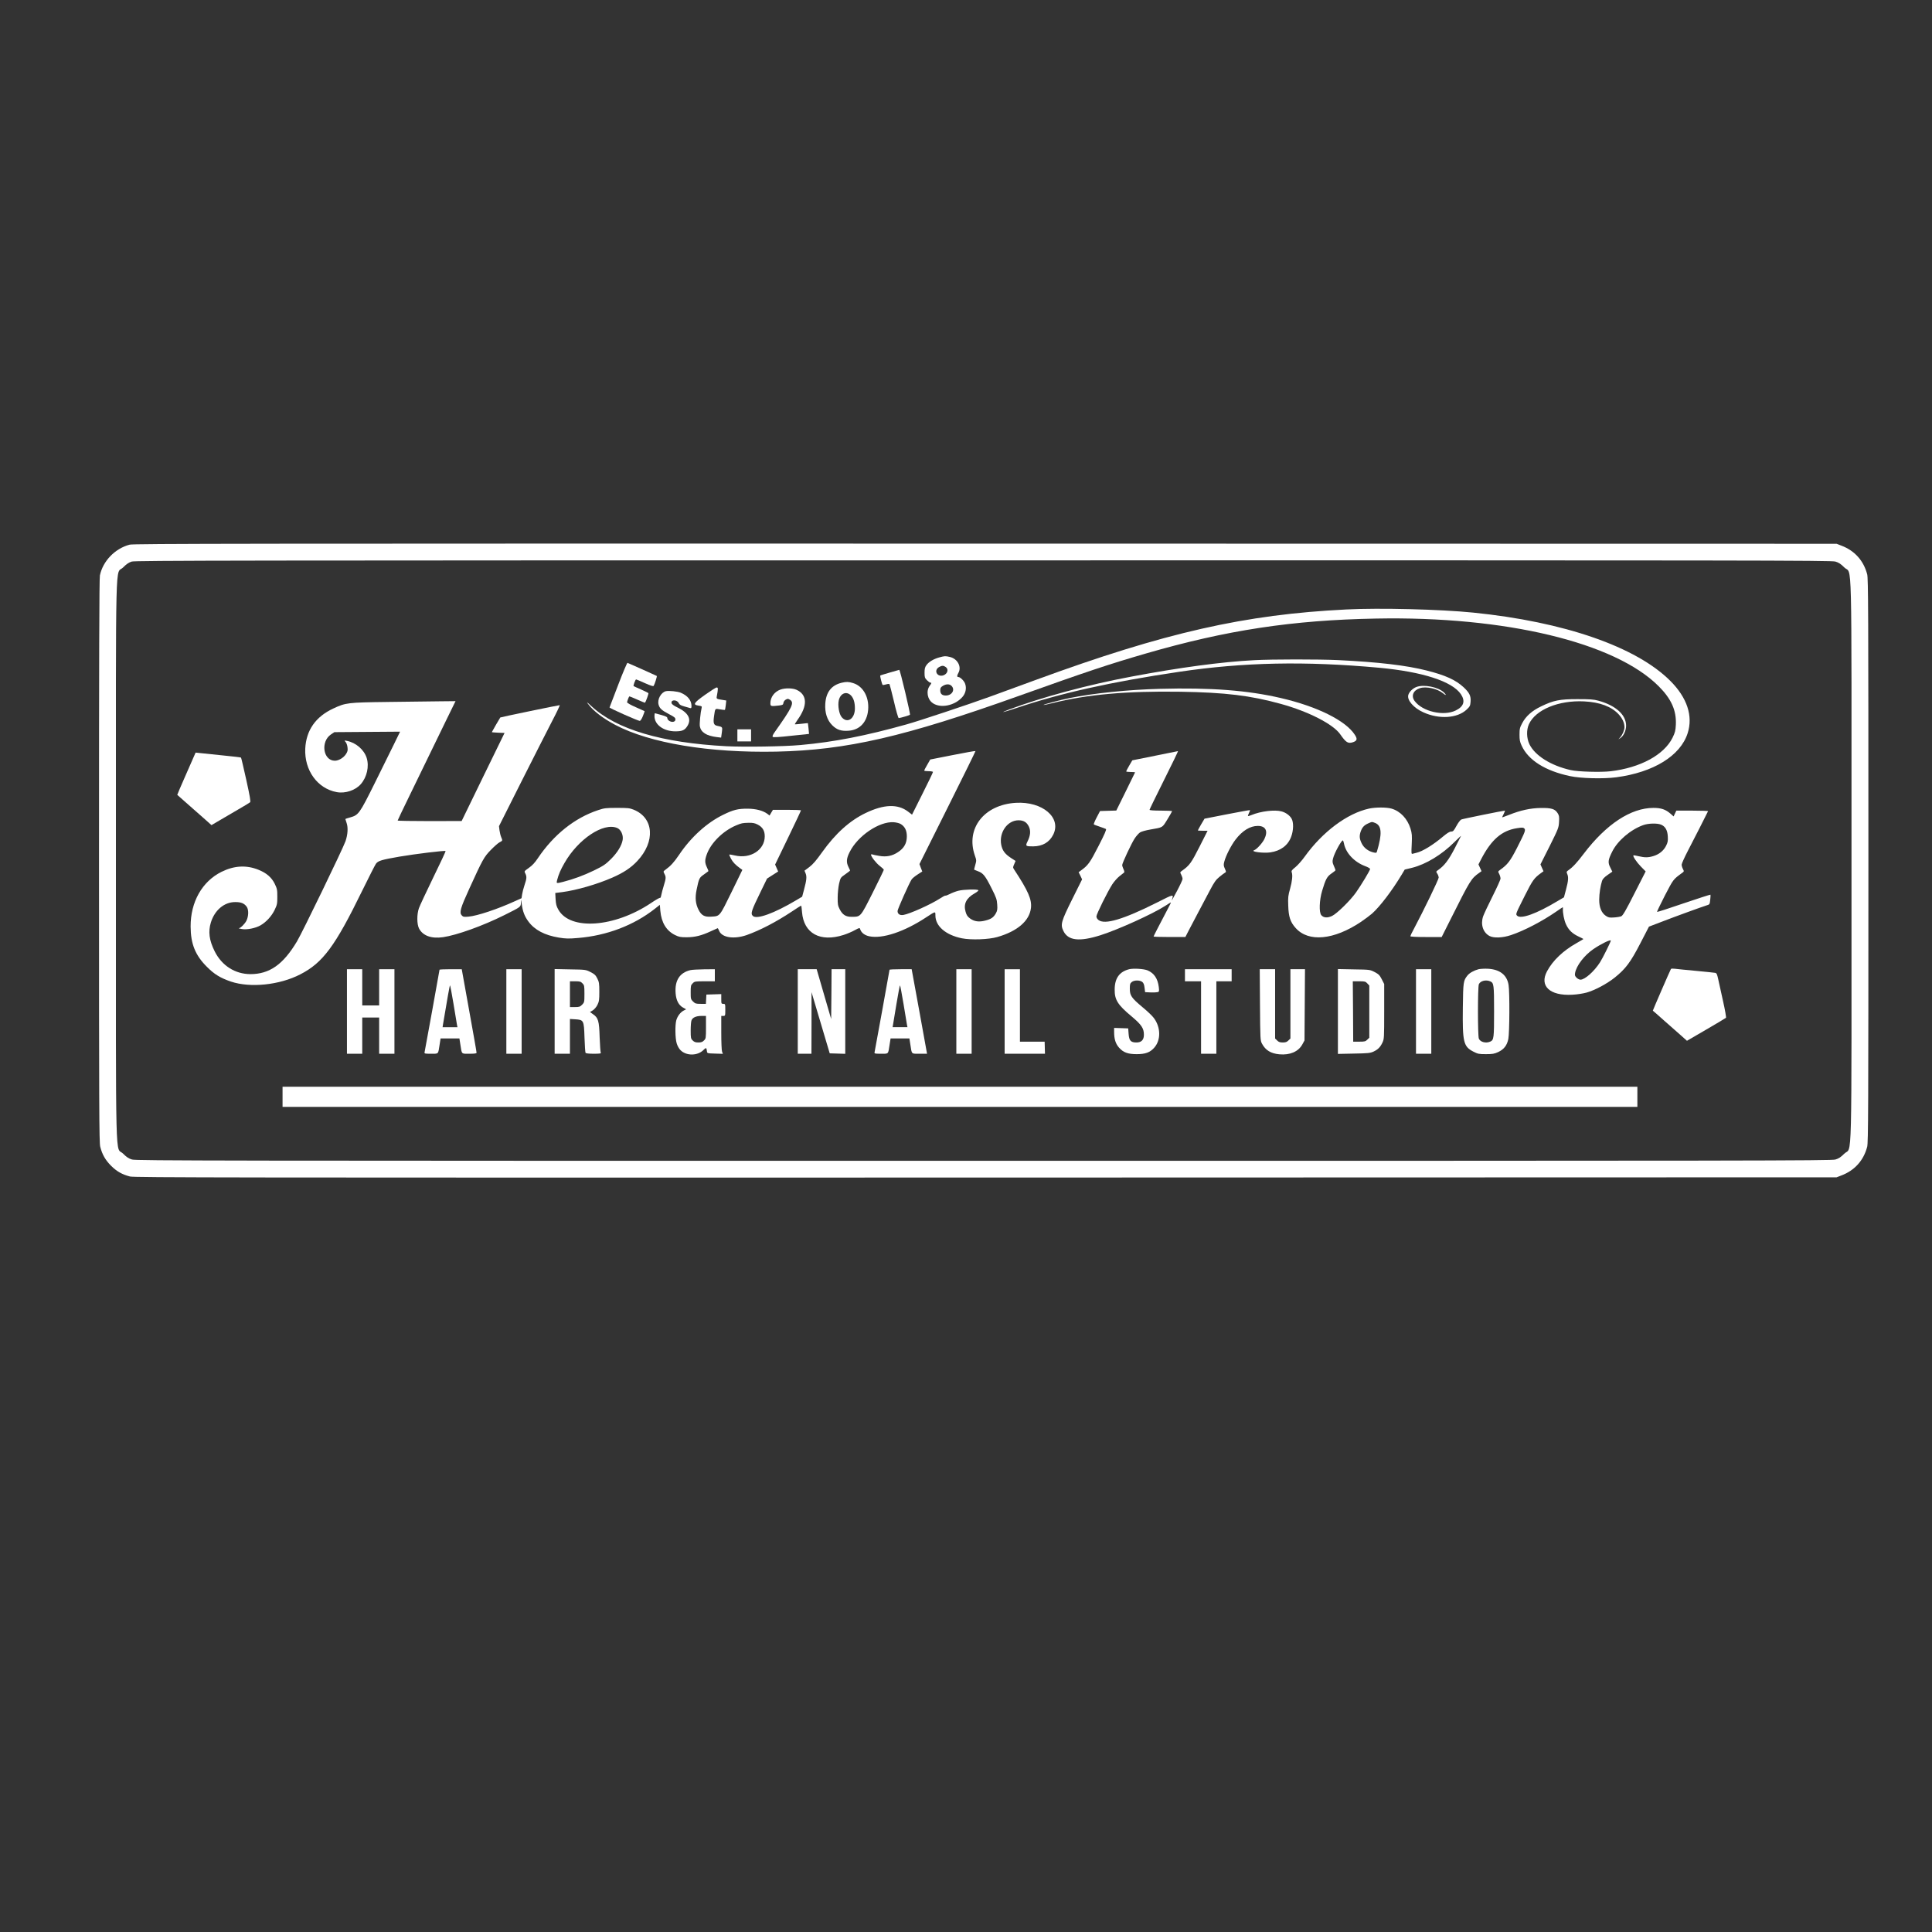 <?xml version="1.0" standalone="no"?>
<!DOCTYPE svg PUBLIC "-//W3C//DTD SVG 20010904//EN"
 "http://www.w3.org/TR/2001/REC-SVG-20010904/DTD/svg10.dtd">
<svg version="1.0" xmlns="http://www.w3.org/2000/svg"
 width="2400pt" height="2400pt" viewBox="0 0 2400 2400"
 preserveAspectRatio="xMidYMid meet">

<rect x="0" y="0" width="2400" height="2400" fill="#333333" stroke="none"/>

<g transform="translate(0,2400) scale(0.1,-0.1)"
fill="#fff" stroke="none">
<path d="M1610 17234 c-182 -48 -332 -204 -369 -382 -8 -38 -11 -1041 -11
-3545 0 -3103 2 -3499 15 -3552 25 -98 64 -165 134 -236 71 -71 139 -109 236
-134 54 -13 1175 -15 10630 -13 l10570 3 59 23 c165 62 277 187 321 357 13 53
15 449 15 3555 0 3106 -2 3502 -15 3555 -44 170 -156 295 -321 357 l-59 23
-10575 2 c-9252 1 -10582 0 -10630 -13z m21190 -210 c41 -12 67 -29 111 -73
99 -99 89 305 89 -3641 0 -3946 10 -3542 -89 -3641 -44 -44 -70 -61 -111 -73
-49 -15 -991 -16 -10580 -16 -9589 0 -10531 1 -10580 16 -41 12 -67 29 -111
73 -99 99 -89 -305 -89 3641 0 3946 -10 3542 89 3641 42 42 71 62 107 73 43
13 1230 15 10580 15 9594 1 10535 0 10584 -15z"/>
<path d="M16725 16429 c-1261 -62 -2250 -286 -3855 -874 -263 -96 -341 -125
-580 -212 -244 -89 -877 -300 -1030 -342 -503 -141 -901 -219 -1316 -256 -202
-19 -696 -26 -919 -15 -803 42 -1367 209 -1676 496 -56 52 -67 60 -45 31 64
-87 187 -182 339 -262 431 -227 1167 -349 2002 -332 874 19 1592 184 3025 697
823 294 1099 387 1565 522 1001 290 1818 415 2860 434 1602 31 2967 -296 3510
-841 157 -157 221 -300 213 -477 -4 -75 -9 -96 -41 -162 -106 -214 -402 -374
-771 -417 -123 -14 -405 -6 -496 15 -248 57 -442 180 -511 321 -36 76 -39 177
-6 249 83 181 370 299 686 283 196 -10 340 -64 430 -162 46 -51 71 -106 71
-159 0 -35 -25 -94 -53 -125 l-22 -25 25 16 c38 24 70 93 70 153 0 136 -129
252 -345 311 -57 16 -104 19 -260 19 -222 0 -296 -15 -451 -90 -113 -54 -189
-122 -234 -207 -30 -56 -34 -72 -34 -143 0 -67 4 -90 27 -139 83 -180 293
-312 599 -377 135 -29 414 -36 574 -15 465 61 800 268 889 549 68 213 -7 439
-214 647 -423 425 -1320 736 -2451 850 -406 41 -1163 60 -1575 39z"/>
<path d="M11670 15834 c-71 -19 -133 -56 -162 -97 -18 -25 -23 -45 -23 -94 0
-55 3 -65 29 -92 17 -17 36 -31 43 -31 18 0 16 -6 -7 -38 -49 -66 -30 -172 39
-218 98 -65 269 -30 364 75 42 46 56 109 37 165 -12 37 -61 86 -86 86 -18 0
-17 18 1 50 44 76 -10 177 -105 199 -57 13 -63 13 -130 -5z m78 -120 c39 -27
24 -84 -28 -103 -80 -27 -126 64 -52 104 35 19 53 18 80 -1z m72 -234 c48 -48
6 -120 -71 -120 -47 0 -69 21 -69 66 0 28 6 38 33 54 41 25 82 25 107 0z"/>
<path d="M15580 15799 c-404 -21 -926 -91 -1525 -204 -540 -101 -1114 -256
-1523 -410 -128 -48 -71 -36 99 21 551 185 1166 322 2014 448 805 120 1568
135 2487 51 539 -50 908 -169 1016 -329 57 -86 36 -153 -65 -202 -151 -74
-413 -13 -510 118 -46 63 -18 132 65 159 78 26 219 -6 290 -65 36 -31 44 -21
9 12 -72 68 -249 103 -342 68 -47 -18 -91 -62 -101 -101 -16 -64 67 -160 188
-214 195 -89 422 -74 537 34 40 38 45 47 49 97 6 72 -14 113 -87 181 -99 91
-224 148 -456 207 -256 65 -597 105 -1105 130 -245 11 -810 11 -1040 -1z"/>
<path d="M7680 15494 c-58 -152 -106 -279 -108 -282 -3 -9 353 -167 375 -167
9 0 25 24 39 59 13 33 23 60 21 62 -1 1 -50 23 -109 49 -61 26 -108 53 -108
61 0 11 18 61 27 73 1 2 46 -15 98 -39 52 -24 97 -41 98 -39 11 14 46 112 42
118 -2 4 -44 25 -92 46 -48 21 -90 40 -92 42 -7 5 22 83 31 83 4 0 54 -21 109
-46 72 -32 104 -42 109 -34 13 20 44 119 39 123 -3 3 -327 148 -364 163 -5 2
-57 -120 -115 -272z"/>
<path d="M11052 15645 c-62 -18 -115 -34 -117 -37 -5 -5 21 -107 29 -116 3 -3
23 0 43 6 22 7 39 8 43 2 3 -5 28 -101 55 -214 26 -114 53 -206 59 -206 18 0
131 33 140 41 8 7 -123 560 -133 558 -3 -1 -57 -16 -119 -34z"/>
<path d="M10457 15519 c-128 -30 -196 -117 -205 -261 -7 -112 23 -204 86 -267
58 -58 114 -76 208 -68 125 10 211 93 234 225 29 172 -49 327 -184 367 -55 17
-83 17 -139 4z m113 -157 c33 -34 50 -87 50 -162 0 -129 -94 -192 -164 -109
-33 39 -51 145 -36 211 21 86 94 115 150 60z"/>
<path d="M8760 15370 c-143 -102 -156 -124 -85 -135 42 -6 46 -9 41 -28 -15
-62 -28 -199 -22 -231 14 -73 83 -117 207 -132 l57 -7 9 64 c9 70 11 68 -59
83 -42 9 -50 34 -38 118 15 103 10 97 75 86 31 -6 58 -8 60 -6 3 2 7 29 11 60
l6 56 -43 7 c-76 11 -81 14 -75 43 18 97 18 112 -1 112 -10 0 -74 -41 -143
-90z"/>
<path d="M9695 15434 c-75 -27 -125 -95 -125 -169 0 -39 5 -41 107 -29 46 6
52 9 55 33 2 15 14 31 29 40 24 13 29 13 54 -3 54 -36 27 -92 -191 -400 -24
-34 -32 -52 -24 -60 7 -7 78 -3 230 14 l220 23 -6 66 c-4 36 -7 67 -8 68 -1 1
-37 -3 -80 -8 -43 -5 -80 -8 -82 -6 -2 1 13 25 32 53 128 176 124 313 -11 375
-48 22 -143 24 -200 3z"/>
<path d="M14410 15443 c-396 -10 -830 -55 -1120 -114 -119 -24 -332 -80 -326
-86 2 -2 48 7 102 21 442 110 921 153 1599 143 554 -9 866 -46 1246 -151 342
-94 651 -252 738 -378 72 -103 97 -119 161 -97 48 17 54 39 21 90 -113 177
-467 353 -921 458 -413 96 -874 131 -1500 114z"/>
<path d="M8273 15414 c-61 -14 -110 -102 -92 -167 13 -47 38 -70 129 -118 66
-34 80 -45 80 -65 0 -17 -7 -25 -25 -30 -31 -8 -75 19 -75 45 0 14 -17 23 -74
39 -41 12 -77 22 -80 22 -3 0 -6 -16 -6 -35 0 -108 113 -190 260 -190 86 0
118 15 150 68 52 84 11 162 -119 226 -56 27 -77 43 -79 59 -7 44 70 41 90 -3
8 -18 26 -29 67 -40 31 -9 64 -18 74 -21 14 -4 17 1 17 26 0 70 -48 129 -134
165 -39 16 -145 27 -183 19z"/>
<path d="M4820 15280 c-500 -6 -525 -9 -679 -81 -220 -102 -338 -271 -349
-499 -12 -270 152 -496 391 -540 105 -20 232 22 299 99 76 87 106 220 73 326
-33 103 -134 190 -247 212 -33 6 -33 6 -14 -15 10 -12 21 -42 23 -67 5 -37 1
-52 -21 -85 -29 -44 -90 -80 -136 -80 -147 0 -181 239 -47 328 l41 27 408 3
408 3 -77 -158 c-43 -87 -151 -306 -241 -488 -185 -372 -198 -390 -301 -419
-33 -9 -61 -18 -61 -20 0 -1 7 -24 16 -50 20 -58 14 -144 -14 -226 -34 -96
-535 -1131 -602 -1243 -172 -289 -342 -408 -580 -408 -190 1 -354 105 -443
283 -68 136 -83 245 -47 360 47 152 166 252 300 252 73 1 113 -15 144 -57 27
-36 25 -119 -3 -175 -20 -39 -72 -91 -94 -93 -7 -1 11 -5 38 -10 65 -11 171
11 233 47 70 41 135 112 173 189 31 65 34 77 34 165 0 88 -3 101 -33 163 -39
78 -101 132 -200 172 -151 61 -302 53 -460 -25 -241 -120 -385 -374 -384 -680
1 -215 58 -357 202 -500 92 -93 168 -139 300 -184 241 -80 602 -43 860 90 281
144 433 349 770 1040 82 167 158 317 170 334 27 37 69 50 295 89 194 33 561
78 570 69 3 -3 -66 -152 -154 -331 -87 -179 -167 -350 -177 -379 -27 -77 -26
-200 2 -253 47 -89 153 -128 298 -107 171 25 492 140 761 274 208 104 205 101
206 156 1 45 2 44 10 -16 12 -93 35 -155 83 -219 77 -105 202 -171 378 -200
87 -14 120 -15 238 -5 357 29 693 157 955 363 l62 49 6 -74 c13 -147 75 -249
184 -302 47 -23 67 -27 142 -27 103 0 187 21 300 74 46 21 85 39 87 39 2 0 10
-15 18 -34 35 -84 184 -106 341 -52 166 59 365 162 561 292 61 41 113 74 116
74 3 0 8 -36 11 -80 21 -265 225 -378 517 -284 41 13 103 39 137 58 61 33 63
33 69 12 13 -42 55 -75 113 -87 163 -34 434 56 704 234 121 79 117 78 117 25
0 -133 128 -243 329 -284 116 -23 334 -15 441 16 249 72 398 200 417 360 12
106 -33 211 -210 480 -15 23 -15 28 2 65 l17 40 -57 37 c-75 49 -106 91 -121
162 -30 154 76 306 215 306 63 0 102 -24 128 -78 25 -52 20 -111 -16 -184 -29
-58 -24 -63 70 -62 116 1 202 51 249 146 105 211 -134 414 -464 395 -395 -23
-626 -319 -510 -654 21 -60 21 -64 5 -119 -9 -31 -15 -57 -13 -58 2 -1 24 -10
50 -20 62 -23 89 -57 167 -213 57 -113 65 -136 69 -199 4 -61 1 -78 -17 -110
-30 -52 -58 -71 -132 -90 -78 -20 -135 -12 -188 26 -32 24 -44 41 -56 84 -28
96 8 169 112 228 29 16 50 34 47 39 -9 15 -185 10 -247 -6 -32 -8 -80 -26
-108 -41 -28 -14 -53 -23 -56 -20 -3 2 -32 -13 -65 -35 -118 -76 -377 -192
-456 -205 -44 -7 -72 12 -72 49 0 22 144 346 174 391 8 14 42 41 74 62 l59 38
-18 46 -17 46 349 699 c192 384 348 701 347 705 -2 3 -129 -19 -283 -50 l-279
-55 -37 -65 c-21 -36 -38 -68 -38 -72 -1 -5 24 -8 54 -8 30 0 55 -5 55 -10 0
-6 -58 -127 -130 -270 l-130 -260 -51 39 c-127 96 -299 90 -524 -18 -199 -95
-376 -255 -541 -486 -74 -104 -115 -152 -160 -186 l-60 -45 14 -34 c16 -40 12
-84 -20 -202 l-23 -87 -79 -47 c-269 -160 -487 -239 -534 -192 -30 30 -19 62
101 308 l76 156 69 44 69 44 -19 43 -19 43 161 333 c88 182 160 335 160 340 0
4 -78 7 -174 7 l-174 0 -21 -35 -21 -36 -27 21 c-56 41 -142 63 -243 64 -121
1 -181 -14 -305 -75 -204 -99 -401 -278 -549 -498 -63 -93 -104 -138 -170
-186 -27 -19 -27 -21 -12 -50 21 -40 20 -56 -8 -147 -13 -42 -27 -95 -31 -117
-4 -23 -11 -39 -16 -35 -5 3 -56 -26 -113 -65 -454 -303 -1002 -342 -1149 -82
-25 43 -31 69 -35 131 l-4 77 88 11 c175 23 432 97 619 179 140 61 232 122
311 206 228 242 207 538 -45 639 -49 20 -74 22 -206 22 -138 0 -157 -2 -235
-28 -292 -97 -552 -305 -749 -598 -36 -54 -69 -90 -111 -119 -59 -42 -59 -42
-44 -70 19 -38 18 -63 -10 -144 -13 -38 -26 -91 -30 -116 l-7 -47 -80 -36
c-216 -99 -471 -184 -579 -193 -57 -5 -67 -3 -84 16 -32 35 -16 90 94 331 166
364 183 395 267 481 41 42 89 85 108 95 40 21 40 20 21 65 -8 19 -17 57 -21
85 l-6 51 281 559 c155 307 327 646 382 752 55 105 96 192 91 192 -16 0 -736
-149 -738 -153 -9 -12 -105 -179 -105 -182 0 -2 35 -5 79 -7 l79 -3 -267 -547
-266 -547 -397 -1 c-219 0 -398 3 -398 7 0 4 66 142 147 308 80 165 190 390
243 500 54 110 150 307 213 438 l116 237 -197 -2 c-108 -1 -397 -5 -642 -8z
m6367 -1515 c53 -31 78 -81 78 -154 0 -86 -34 -147 -109 -196 -71 -48 -145
-63 -234 -47 -38 6 -76 14 -85 18 -10 3 -17 2 -17 -3 0 -24 64 -106 109 -140
27 -21 50 -42 50 -48 0 -5 -62 -134 -138 -285 -155 -307 -147 -298 -262 -299
-71 -1 -113 25 -148 94 -22 43 -26 61 -25 145 0 53 8 129 17 171 18 76 18 77
77 118 33 23 60 44 60 47 0 3 -9 22 -20 44 -29 58 -26 106 15 186 101 202 368
382 547 370 31 -2 69 -12 85 -21z m-1777 -7 c63 -32 90 -77 90 -147 0 -169
-177 -283 -370 -238 -36 9 -67 13 -70 11 -2 -3 7 -25 20 -50 24 -45 55 -77
114 -120 l28 -20 -135 -277 c-151 -308 -142 -297 -252 -304 -83 -6 -122 16
-157 85 -38 74 -45 149 -25 247 30 144 33 151 90 191 29 21 54 39 56 41 3 2
-5 24 -17 48 -27 56 -28 90 -3 159 50 144 203 295 366 363 67 28 79 30 155 32
50 1 77 -4 110 -21z m-1744 -43 c47 -19 79 -88 69 -148 -12 -71 -64 -157 -145
-238 -68 -67 -92 -84 -211 -142 -128 -62 -253 -108 -385 -142 -85 -21 -84 -21
-73 23 19 72 43 128 91 211 170 298 484 507 654 436z"/>
<path d="M9160 14865 l0 -75 85 0 85 0 0 75 0 75 -85 0 -85 0 0 -75z"/>
<path d="M14345 14611 l-279 -56 -38 -65 c-21 -36 -38 -68 -38 -72 0 -5 25 -8
55 -8 30 0 55 -2 55 -5 0 -2 -53 -110 -117 -239 l-116 -235 -101 -3 -101 -3
-42 -80 c-23 -44 -39 -83 -35 -86 4 -4 36 -16 72 -28 36 -12 71 -25 78 -29 9
-7 -14 -60 -93 -214 -106 -207 -128 -237 -219 -303 l-27 -20 22 -44 21 -45
-122 -245 c-139 -280 -149 -316 -110 -396 58 -120 198 -136 460 -53 223 71
653 266 808 367 34 23 65 41 67 41 3 0 -13 -33 -34 -72 -116 -220 -181 -347
-181 -352 0 -3 89 -6 198 -6 l197 0 40 78 c22 42 77 147 122 232 45 85 110
209 145 274 51 97 73 128 115 162 28 23 59 47 69 52 17 10 17 12 -1 52 -16 37
-17 47 -6 88 19 73 84 200 139 272 85 111 181 170 277 170 98 0 130 -64 81
-164 -25 -50 -95 -127 -127 -138 -49 -18 110 -39 200 -27 128 18 220 86 260
194 30 79 32 180 5 226 -23 40 -72 75 -123 89 -86 24 -260 3 -375 -45 -21 -9
-40 -14 -43 -12 -2 3 3 19 12 37 9 18 15 34 12 36 -2 2 -129 -21 -283 -51
-153 -30 -280 -55 -281 -55 -2 0 -83 -141 -83 -146 0 -2 27 -4 60 -4 l61 0
-100 -198 c-102 -201 -124 -232 -215 -297 -28 -20 -29 -21 -12 -52 9 -18 16
-41 16 -52 0 -11 -32 -80 -71 -153 -39 -73 -68 -124 -64 -113 27 82 35 83
-187 -29 -413 -207 -644 -276 -722 -215 -16 12 -26 30 -26 45 0 28 138 307
198 400 22 33 61 78 88 99 27 22 53 42 58 46 5 5 2 23 -8 42 -9 19 -16 42 -16
50 0 25 115 270 155 331 21 32 52 66 68 76 16 10 72 26 126 35 160 28 147 20
212 125 32 52 58 98 59 103 0 4 -63 7 -140 7 -87 0 -140 4 -140 10 0 6 81 172
180 370 99 198 177 359 173 359 -5 -1 -134 -27 -288 -58z"/>
<path d="M2411 14608 c-10 -24 -62 -141 -115 -262 -53 -120 -95 -219 -94 -220
2 -1 64 -56 138 -122 74 -66 169 -150 211 -186 l76 -68 104 61 c57 34 163 95
234 137 72 41 135 80 142 86 9 8 -3 75 -48 280 -33 149 -62 272 -65 275 -2 3
-105 15 -227 27 -122 12 -248 25 -280 29 l-57 6 -19 -43z"/>
<path d="M17005 13955 c-271 -60 -576 -288 -798 -597 -34 -48 -86 -106 -115
-130 -43 -34 -52 -46 -46 -63 14 -38 6 -110 -20 -205 -24 -84 -27 -108 -23
-210 4 -139 26 -205 93 -279 160 -178 474 -148 810 77 49 33 111 80 138 103
97 86 249 285 369 485 l37 62 91 22 c172 43 369 162 527 320 47 47 83 81 81
75 -2 -5 -38 -75 -79 -155 -74 -143 -127 -213 -204 -267 -28 -19 -28 -21 -12
-45 9 -13 17 -35 18 -49 1 -21 -183 -402 -313 -647 -22 -39 -39 -77 -39 -82 0
-6 72 -10 195 -10 l194 0 112 223 c243 485 254 503 354 574 l29 21 -19 42 -19
42 34 66 c126 242 256 355 445 384 64 10 78 9 90 -3 20 -20 12 -40 -92 -245
-83 -162 -116 -204 -207 -269 -28 -20 -29 -21 -12 -52 9 -18 16 -43 16 -57 0
-13 -45 -113 -100 -222 -55 -109 -107 -221 -116 -247 -34 -101 -1 -201 79
-244 52 -28 164 -24 267 11 163 54 390 173 562 292 43 30 79 54 81 54 2 0 3
-9 2 -20 -3 -49 15 -142 38 -191 32 -71 78 -116 155 -152 34 -16 62 -30 62
-32 0 -1 -38 -24 -84 -50 -168 -94 -296 -216 -368 -350 -98 -183 34 -307 312
-292 61 3 136 15 180 27 105 30 252 109 350 187 135 109 195 189 317 425 l107
207 157 60 c178 69 493 183 556 203 41 12 42 13 48 71 4 32 5 60 3 63 -3 2
-152 -46 -332 -107 -179 -62 -329 -110 -332 -107 -2 3 42 94 98 204 107 205
102 198 212 279 27 19 27 21 12 50 -9 17 -16 41 -16 54 0 13 36 92 79 175 64
123 236 459 249 489 2 4 -86 7 -195 7 l-199 0 -17 -36 -17 -36 -37 33 c-62 54
-117 73 -213 73 -280 0 -586 -201 -866 -569 -86 -114 -137 -168 -193 -207 -22
-15 -23 -20 -13 -43 18 -39 15 -87 -14 -194 l-26 -98 -82 -48 c-259 -156 -454
-226 -500 -180 -19 20 -21 16 97 251 96 191 114 216 202 280 l29 21 -19 42
-19 43 114 226 c109 219 113 230 117 302 4 63 1 80 -17 108 -33 53 -77 67
-210 65 -130 -2 -252 -29 -395 -86 -47 -19 -85 -32 -85 -30 0 2 9 22 20 43 11
22 17 40 14 40 -20 0 -523 -102 -541 -110 -12 -5 -39 -40 -60 -79 -33 -61 -42
-71 -66 -71 -19 0 -50 -19 -100 -61 -123 -104 -256 -186 -332 -203 -16 -4 -38
-9 -47 -12 -16 -5 -17 4 -11 119 5 109 3 132 -15 193 -38 123 -126 217 -236
249 -61 18 -199 18 -281 0z m80 -179 c80 -34 86 -135 19 -357 -4 -14 -11 -15
-39 -9 -67 15 -121 56 -149 112 -29 58 -32 95 -12 151 18 50 42 76 91 98 49
22 47 22 90 5z m3549 -20 c53 -22 80 -69 84 -147 3 -56 0 -73 -22 -117 -31
-61 -87 -106 -159 -127 -63 -19 -105 -19 -182 -1 -33 8 -62 13 -64 10 -10 -10
39 -84 93 -139 l59 -60 -139 -273 c-107 -212 -145 -276 -164 -284 -14 -6 -54
-13 -90 -15 -56 -4 -70 -1 -100 19 -56 37 -85 107 -84 203 1 77 14 164 35 232
7 23 28 45 69 74 l59 41 -25 51 c-32 62 -29 94 23 197 67 136 227 273 385 330
63 23 174 26 222 6z m-3939 -233 c22 -119 128 -232 265 -283 33 -12 60 -28 60
-35 0 -16 -112 -202 -175 -291 -72 -102 -240 -266 -299 -293 -57 -26 -103 -23
-132 10 -30 33 -25 187 10 303 44 147 61 177 116 215 28 19 50 37 50 41 0 4
-9 29 -21 55 -18 41 -19 53 -9 92 16 66 102 223 121 223 4 0 10 -17 14 -37z
m3315 -1208 c0 -14 -102 -220 -134 -269 -72 -113 -188 -216 -243 -216 -13 0
-35 11 -48 24 -20 20 -24 31 -19 58 16 92 114 220 229 299 93 63 215 123 215
104z"/>
<path d="M14027 11960 c-121 -31 -179 -111 -180 -250 -2 -129 37 -192 209
-335 125 -105 154 -149 154 -229 0 -64 -31 -96 -93 -96 -70 0 -91 23 -97 107
l-5 68 -87 3 -88 3 0 -50 c0 -88 18 -146 61 -195 53 -60 110 -81 219 -81 109
0 166 21 219 81 83 94 81 251 -4 366 -19 27 -83 88 -143 137 -137 115 -157
144 -157 229 0 55 3 66 24 83 30 25 101 25 131 1 15 -12 24 -33 28 -72 l7 -55
65 -3 c35 -2 75 0 88 3 22 5 23 9 17 63 -13 106 -58 173 -140 208 -47 19 -174
27 -228 14z"/>
<path d="M18367 11960 c-56 -15 -112 -46 -137 -77 -52 -66 -54 -78 -58 -401
-5 -429 7 -483 133 -547 53 -27 67 -30 154 -30 82 0 104 4 152 26 72 34 109
82 126 162 15 75 18 581 3 672 -20 124 -109 193 -257 201 -43 2 -95 -1 -116
-6z m146 -151 c44 -20 47 -42 47 -374 0 -332 -3 -354 -47 -374 -53 -24 -123
-7 -142 36 -15 33 -15 643 0 677 19 42 89 59 142 35z"/>
<path d="M20757 11963 c-10 -16 -227 -516 -225 -518 2 0 64 -55 138 -121 74
-66 169 -149 211 -186 l75 -67 239 139 c131 76 241 142 246 147 4 4 -12 98
-37 208 -24 110 -51 233 -60 272 -13 60 -19 74 -37 78 -12 2 -121 14 -242 25
-121 11 -239 23 -261 26 -23 3 -44 2 -47 -3z"/>
<path d="M4310 11435 l0 -525 95 0 95 0 0 225 0 225 105 0 105 0 0 -225 0
-225 95 0 95 0 0 525 0 525 -95 0 -95 0 0 -225 0 -225 -105 0 -105 0 0 225 0
225 -95 0 -95 0 0 -525z"/>
<path d="M5460 11954 c0 -8 -179 -994 -185 -1021 -5 -22 -3 -23 79 -23 97 0
88 -9 107 113 l12 77 117 0 117 0 12 -77 c19 -123 10 -113 112 -113 64 0 89 3
89 13 1 6 -41 243 -92 525 l-92 512 -138 0 c-76 0 -138 -3 -138 -6z m174 -426
c21 -128 40 -245 43 -260 l6 -28 -93 0 -92 0 4 28 c53 319 84 492 88 492 3 0
23 -105 44 -232z"/>
<path d="M6290 11435 l0 -525 95 0 95 0 0 525 0 525 -95 0 -95 0 0 -525z"/>
<path d="M6890 11436 l0 -526 95 0 95 0 0 216 0 216 65 -4 c106 -7 109 -11
116 -227 3 -98 9 -183 13 -190 5 -7 42 -11 102 -11 74 0 93 3 87 13 -4 6 -10
93 -14 192 -6 204 -17 243 -85 288 l-35 25 35 21 c20 13 44 41 58 69 20 41 23
62 23 162 0 104 -3 121 -25 165 -21 42 -35 55 -85 80 -59 30 -62 30 -252 33
l-193 4 0 -526z m345 349 c23 -23 25 -31 25 -130 0 -104 -1 -107 -29 -136 -26
-26 -36 -29 -90 -29 l-61 0 0 160 0 160 65 0 c57 0 69 -3 90 -25z"/>
<path d="M8577 11949 c-135 -32 -197 -130 -184 -290 7 -87 38 -145 91 -175
l39 -22 -31 -16 c-40 -21 -77 -70 -91 -121 -16 -60 -14 -223 5 -285 9 -32 29
-67 48 -86 72 -72 211 -71 284 2 34 34 38 32 44 -16 3 -25 5 -25 100 -28 l98
-3 -10 26 c-6 15 -10 121 -10 236 l0 209 25 0 c24 0 25 2 25 75 0 73 -1 75
-25 75 -24 0 -25 3 -25 60 l0 61 -92 -3 -93 -3 -3 -57 -3 -58 -65 0 c-59 0
-68 3 -95 29 -28 28 -29 34 -29 116 0 78 2 88 25 110 23 24 30 25 150 25 l125
0 0 75 0 75 -132 -1 c-73 -1 -150 -5 -171 -10z m193 -709 c0 -136 -1 -142 -25
-165 -18 -19 -35 -25 -70 -25 -35 0 -52 6 -70 25 -23 22 -25 31 -25 124 0 55
4 111 10 125 13 36 56 55 123 56 l57 0 0 -140z"/>
<path d="M9910 11435 l0 -525 85 0 85 0 1 383 0 382 55 -185 c31 -102 81 -273
113 -380 l58 -195 97 -3 96 -3 0 526 0 525 -85 0 -85 0 -2 -310 -3 -309 -90
309 -90 310 -117 0 -118 0 0 -525z"/>
<path d="M11050 11953 c0 -8 -178 -987 -185 -1020 -5 -22 -3 -23 79 -23 97 0
88 -9 107 113 l12 77 117 0 117 0 12 -77 c19 -123 9 -113 115 -113 l92 0 -95
525 -96 525 -137 0 c-76 0 -138 -3 -138 -7z m174 -425 c21 -128 40 -245 43
-260 l6 -28 -93 0 -92 0 5 28 c3 15 22 132 43 260 21 127 41 232 44 232 3 0
23 -105 44 -232z"/>
<path d="M11880 11435 l0 -525 95 0 95 0 0 525 0 525 -95 0 -95 0 0 -525z"/>
<path d="M12480 11435 l0 -525 251 0 250 0 -2 75 -2 75 -153 0 -154 0 0 450 0
450 -95 0 -95 0 0 -525z"/>
<path d="M14720 11885 l0 -75 100 0 100 0 0 -450 0 -450 95 0 95 0 0 450 0
450 95 0 95 0 0 75 0 75 -290 0 -290 0 0 -75z"/>
<path d="M15652 11518 c3 -432 4 -444 25 -483 44 -82 109 -122 216 -132 131
-12 235 33 284 121 l28 51 3 443 3 442 -91 0 -90 0 0 -430 0 -431 -25 -24
c-18 -19 -35 -25 -70 -25 -35 0 -52 6 -70 25 l-25 24 0 431 0 430 -95 0 -96 0
3 -442z"/>
<path d="M16620 11435 l0 -527 198 4 c175 3 202 6 243 24 56 26 85 55 113 114
20 43 21 59 21 386 l0 340 -30 59 c-27 52 -38 63 -89 90 -59 30 -60 30 -258
33 l-198 4 0 -527z m365 349 l25 -27 0 -324 0 -324 -25 -24 c-21 -22 -33 -25
-99 -25 l-76 0 -2 375 -3 375 78 0 c71 0 80 -2 102 -26z"/>
<path d="M17590 11435 l0 -525 95 0 95 0 0 525 0 525 -95 0 -95 0 0 -525z"/>
<path d="M3510 10375 l0 -125 8415 0 8415 0 0 125 0 125 -8415 0 -8415 0 0
-125z"/>
</g>
</svg>
